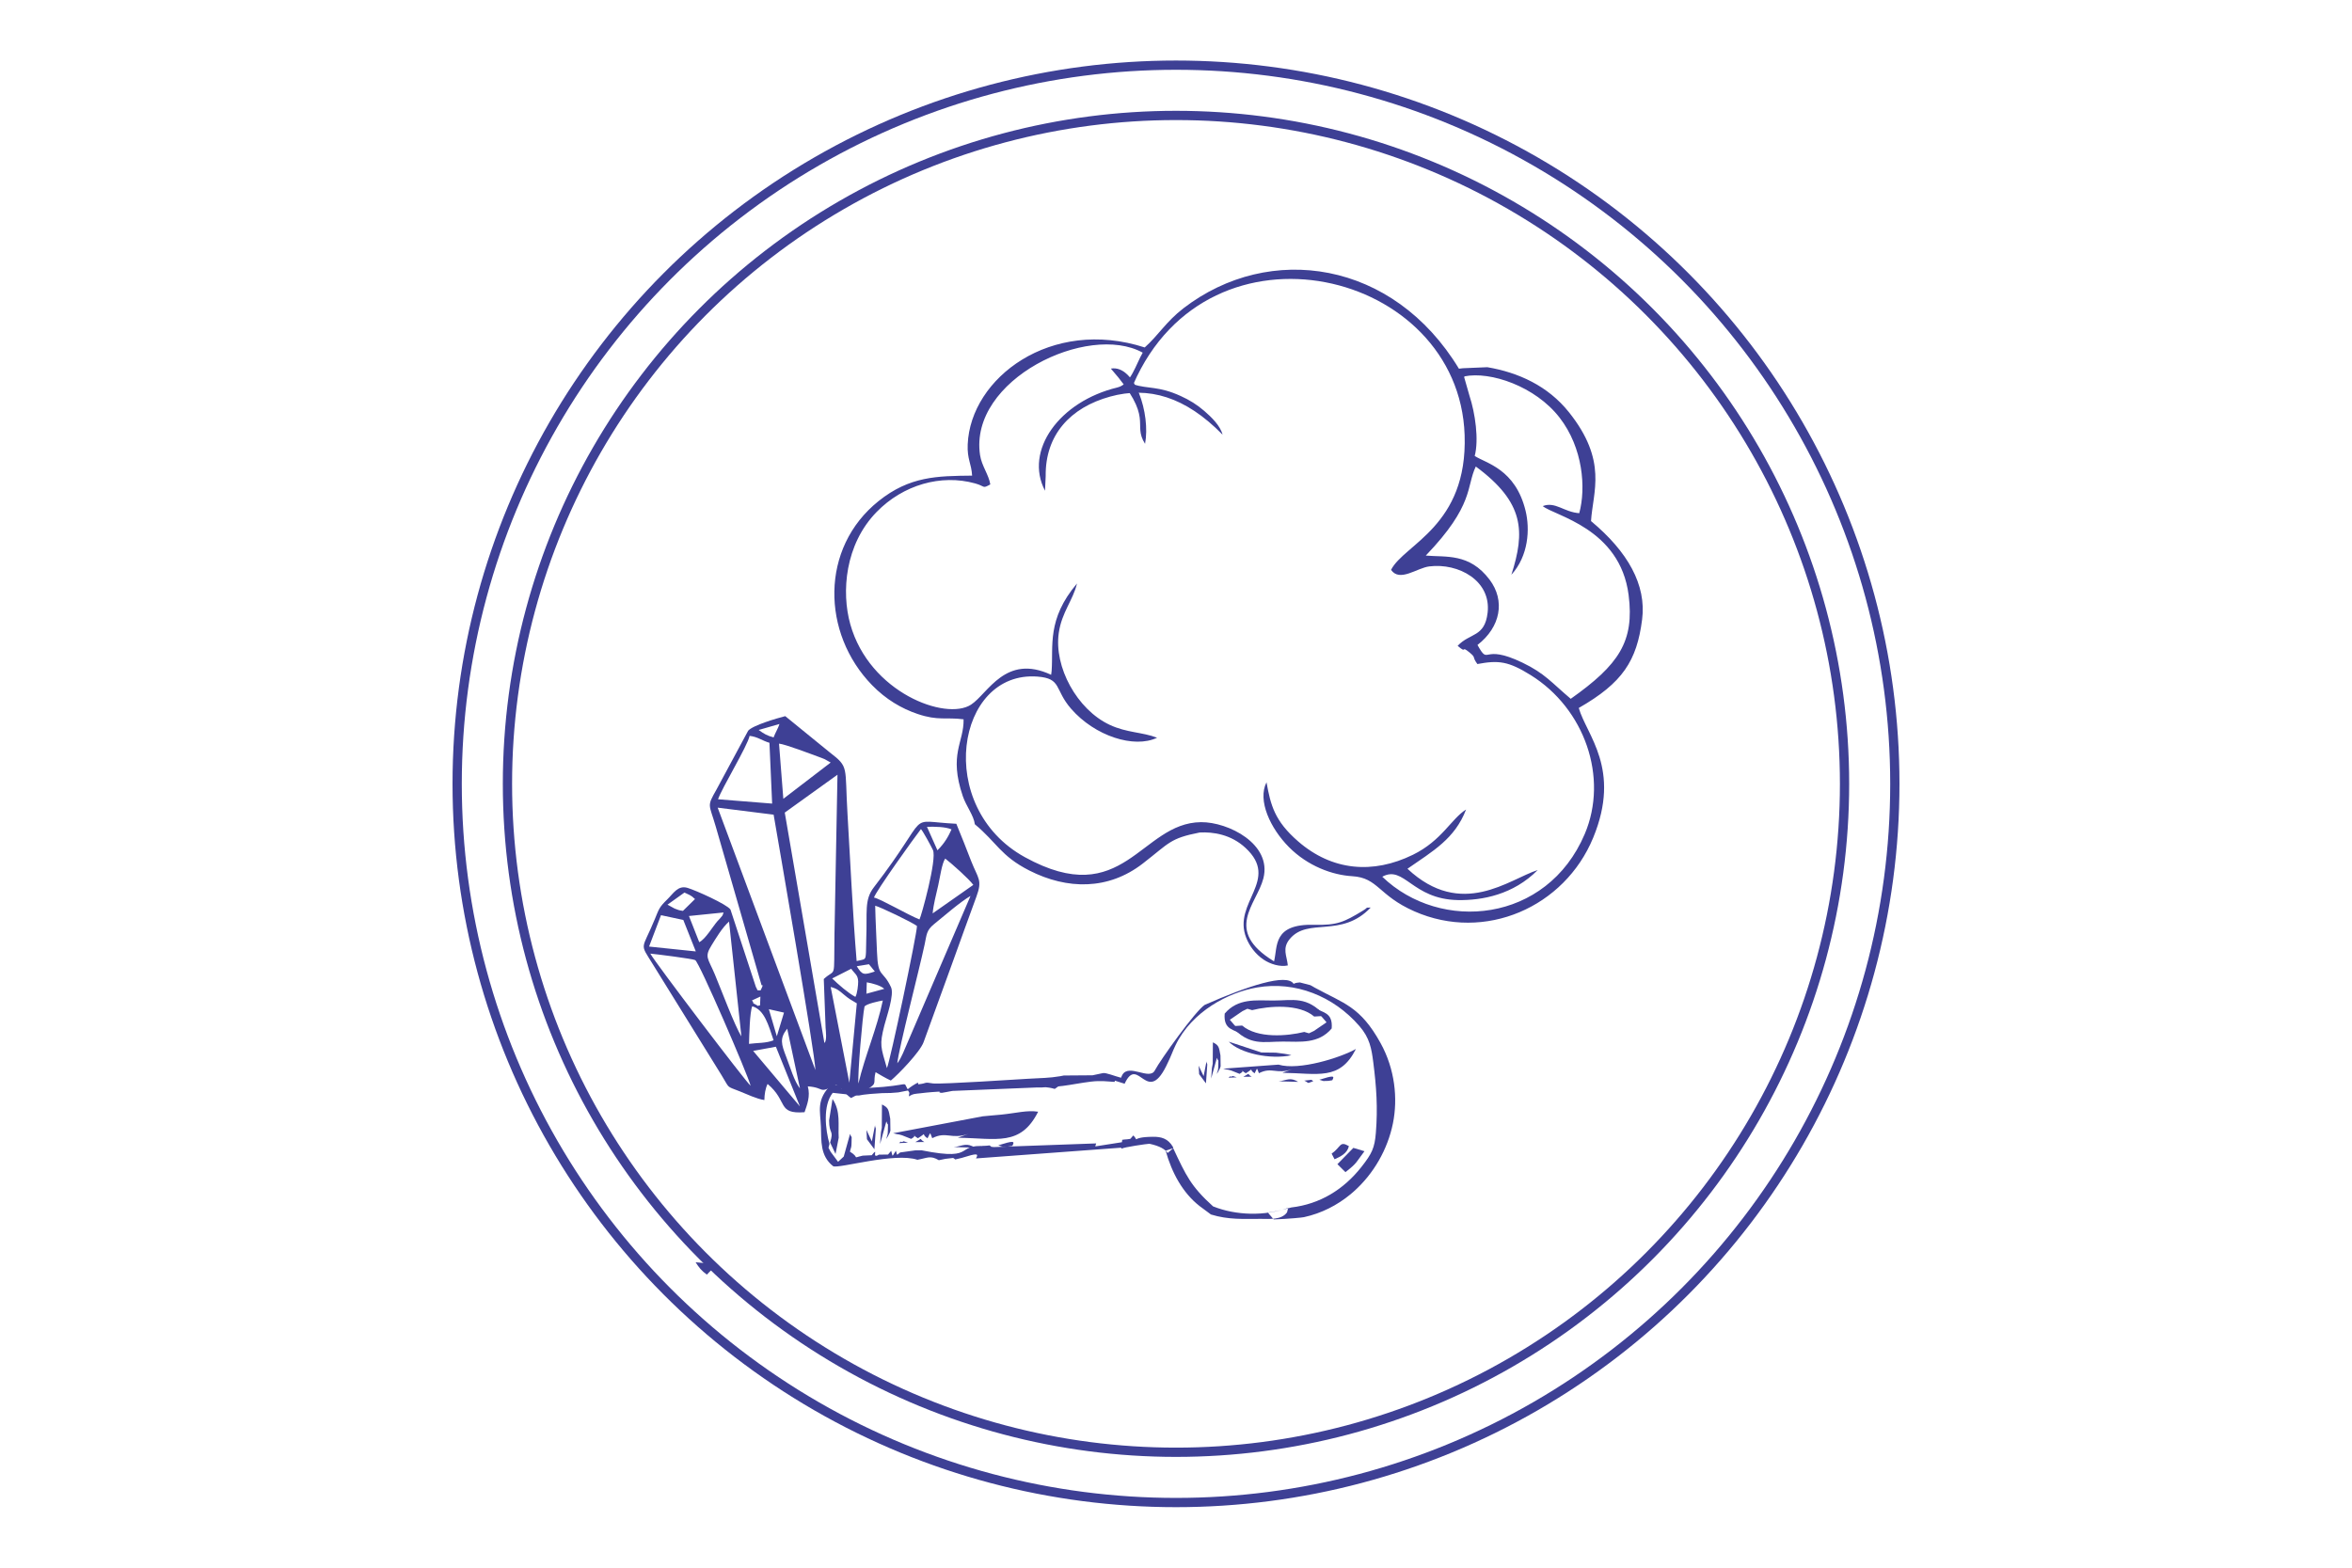<?xml version="1.0" encoding="UTF-8"?>
<!DOCTYPE svg PUBLIC "-//W3C//DTD SVG 1.1//EN" "http://www.w3.org/Graphics/SVG/1.1/DTD/svg11.dtd">
<!-- Creator: CorelDRAW 2017 -->
<svg xmlns="http://www.w3.org/2000/svg" xml:space="preserve" width="50.8mm" height="33.867mm" version="1.1" style="shape-rendering:geometricPrecision; text-rendering:geometricPrecision; image-rendering:optimizeQuality; fill-rule:evenodd; clip-rule:evenodd"
viewBox="0 0 5079.98 3386.66"
 xmlns:xlink="http://www.w3.org/1999/xlink">
 <defs>
  <style type="text/css">
   <![CDATA[
    .str0 {stroke:#3E4095;stroke-width:20;stroke-miterlimit:22.926}
    .fil0 {fill:none}
    .fil1 {fill:#3E4095}
   ]]>
  </style>
 </defs>
 <g id="Capa_x0020_1">
  <rect class="fil0" x="-0" width="5079.99" height="3386.66"/>
  <g id="_2254132037488">
   <g>
    <path class="fil1" d="M1700.27 2222.27l27.53 128.94c-12.21,-14.82 -21.2,-46.17 -29.39,-67.35 -11.01,-28.46 -14.84,-40.62 1.86,-61.59zm-73.57 47.98l49.13 -9.03 51.96 129.06 -101.09 -120.03zm-8.95 -15.21c0.52,-18.07 1.61,-68.61 6.98,-81.19 26.37,7.36 35.15,40.9 46.08,73.37 -15.57,6.63 -35.79,5.43 -53.06,7.82zm236.35 85.65c-2.14,-18.77 8.9,-146.89 13.13,-166.23 3.77,-6.03 32.48,-12 39.54,-13.09 -12.41,59.72 -38.93,120.51 -52.67,179.32zm-19.61 -1.71l-40.3 -206.83c12.51,2.96 18.44,7.77 28.38,16.31 10.57,9.09 16.2,12.13 28.05,19.01l-16.13 171.51zm-173.83 -158.86l32.68 7.38 -15.51 51.15 -17.17 -58.53zm211.46 -58.03c11.74,1.93 30.17,6.86 37.8,14.06l-38.61 10.58 0.81 -24.64zm-230.56 49.96c-7.72,-0.59 1.38,4.3 -8.89,-1.66 -13.24,-7.69 -0.35,1.75 -8.5,-9.23l18.2 -8.32 -0.81 19.21zm196.94 -79.25c7.29,10.66 14.73,12.88 15.04,27.59 0.13,6.47 -1.76,26.27 -6.04,33.13 -15.23,-8.06 -36.55,-26.54 -50.12,-39.8l41.12 -20.92zm51.03 5.87c-23.81,8.02 -27.16,7.88 -39.02,-11.35l26.29 -4.32 12.73 15.67zm26.08 208.73c-13.27,-45.76 -16.33,-49.82 -5.59,-91.98 4.85,-19.04 22.02,-66.71 14.4,-82.96 -18.11,-38.59 -28.15,-18.5 -30.24,-75.82 -1.23,-33.69 -3.21,-66.68 -3.88,-100.07 10.7,2.6 79.81,35.64 90.26,43.84 -0.08,17.89 -58.38,294.17 -64.95,306.99zm-314.3 -68.68c-14.45,-22.39 -44.3,-102.8 -57.48,-134.09 -14.7,-34.92 -22.87,-37.06 -6.9,-62.63 8.98,-14.38 22.77,-38.1 37.72,-51.19l26.66 247.91zm19.97 106.83c-9.85,-7.67 -206.93,-267.1 -216.71,-285.5 11.26,0.98 91.67,11.1 97.01,14.04 8.91,4.91 113.04,246.14 119.7,271.46zm316.71 -48.47c3.71,-34.35 47.28,-201.33 59.06,-256.66 4.59,-21.54 3.63,-30.49 20.44,-44.12 22.98,-18.63 55.76,-47.37 78.72,-60.91l-146 340.04c-1.83,3.98 -3.18,6.94 -5.33,10.86 -1.19,2.18 -2.46,4.23 -3.89,6.51 -0.3,0.47 -1.11,2.66 -1.48,2.14 -0.38,-0.51 -0.97,1.46 -1.52,2.14zm-510.29 -320.06l48.16 10.32 26.97 67.98 -100.93 -10.5 25.8 -67.8zm586.72 -3.87c1.63,-18.8 7.64,-41.5 12.06,-60.87 3.67,-16.05 7.76,-47.14 15.07,-57.56 13.5,10.35 51.23,43.89 60.68,56.87l-87.81 61.56zm-464.7 16.66c-10.38,11.81 -26.35,39.51 -39.47,45.49l-22.21 -56.5 74.83 -7.61c-3.52,9.48 -0.47,3.6 -6.56,11.5 -2.43,3.16 -3.82,3.97 -6.59,7.12zm337.95 -50.9c4.38,-14.09 88.32,-131.26 101.44,-147.87 4.36,4.33 22.24,37.43 25.87,45.14 9.26,19.7 -25.33,143.76 -29.03,150.05 -24.98,-9.81 -83.6,-44.26 -98.28,-47.32zm-409.34 -10.77c9.29,4.84 13.4,4.82 22.77,14.06l-26.05 25.54c-8.9,-1.25 -10.3,-2.04 -18.02,-5.04l-15.36 -8.4 36.66 -26.16zm546.41 -91.31l-22.62 -50.71c17.36,-0.45 39.79,-0.17 53.07,5.57 -6.38,14.12 -14.43,29.45 -30.45,45.14zm-474.65 -92.08l120.84 15.15c7.67,44.63 89.88,517.71 90.22,551.72l-211.06 -566.87zm258.76 -71.18l-6.5 344.63c-1.54,102.31 3.85,71.9 -23.09,96.74l3.93 105.05c0.37,5.6 3.35,28.93 -2.63,33.04l-85.57 -497.63 113.86 -81.83zm-126.27 -67.17c13.86,1.5 67.15,21.81 85.19,28.43 5.16,1.89 8.42,3.02 13.82,5.39l12.54 7.08 -102.24 78.35 -9.31 -119.25zm-131.69 120.24c8.15,-24.15 63.52,-114.77 68.14,-136.98 17.36,1.93 27.03,10.36 42.88,14.98l5.82 131.34 -116.84 -9.34zm132.66 -162.64c-2.57,8.8 -9.28,19.4 -12.67,28.99 -14.62,-3.79 -21.78,-8.47 -32.21,-16.08l44.88 -12.91zm-40.88 575.57c-10.56,-1.2 -4.13,2.52 -10.07,-7.56l-54.89 -167.18c-7.77,-11.36 -74.62,-41.3 -92.6,-46.75 -20.8,-6.3 -30.54,11.86 -43.92,24.87 -17.48,16.99 -17.87,20.74 -26.8,42.47 -28.56,69.55 -33.68,49.84 -4.06,98.15l147.91 238.82c18.59,29.85 8.95,23.22 39.44,35.18 16.02,6.29 35.89,16.19 53.24,18.85 0.21,-12.64 2.26,-25.25 6.95,-34.82 44.69,37.39 19.79,65.52 79.83,61.09 5.42,-16.08 12.99,-34.26 7.05,-55.85 38.99,2.71 20.9,17.38 60.91,-3.51 12.74,7.22 19.48,20 32.52,28.7 11.93,-5.82 26.01,-13.59 37.19,-20.28 20.32,-12.15 9.61,-13.05 15.77,-35.53 7.78,4.62 23.13,13.66 32.95,18.03 15.92,-13.07 63.06,-61.67 70.75,-82.93l63.28 -174.22c17.15,-47.17 33.35,-93.06 50.56,-139.46 13.75,-37.08 4.09,-38.83 -11.28,-77.95 -10.65,-27.1 -20.42,-52.94 -31.86,-80.13 -113.69,-5.46 -49.4,-29.95 -178.16,137.32 -21.08,27.38 -14.06,53.32 -16.36,110.87 -0.42,10.52 -0.14,19.31 -0.6,29.3 -0.84,18.28 -2.22,14.5 -20.19,19.1 -8.69,-105.39 -13.48,-213 -19.75,-317.83 -6.21,-103.89 4.04,-100.25 -38.38,-133.04l-96.07 -78.21c-17.75,4.49 -69.89,19.71 -80.08,31.43l-68.4 127.06c-21.32,37.71 -16.26,29.63 -1.61,80.06l98.87 342.67c0.05,1.29 6.22,-4.71 -2.14,11.28z"/>
    <path class="fil1" d="M2473.16 958.75c12.23,-64.8 -22.29,-171.72 -73.86,-162.48 96.24,109.54 45.05,117.25 73.86,162.48z"/>
    <path class="fil1" d="M3185.16 984.96c9.27,-34.95 1.11,-92.41 -11.36,-130.23l-10.79 -37.76c-0.97,-1.54 -0.15,-2.61 -0.07,-3.91 56.03,-11.42 152.86,21.3 205.37,88.9 51.1,65.8 57.33,152.64 42.63,206.67 -33.05,-2.3 -51.71,-25.84 -78.82,-15.36 24.66,20.98 166.95,47.32 185.45,192.12 12.83,100.47 -21.04,150.63 -125.01,224.22 -41.34,-34.84 -55.67,-54.77 -104.4,-78.17 -89.27,-42.87 -70.7,8.87 -97.01,-38.14 49.76,-38.49 60.55,-95.58 26.02,-141.24 -43.64,-57.71 -94.17,-48.01 -137.69,-51.87 105.03,-109.28 87.11,-149.09 108.03,-192.38 105.34,77.78 106.7,140.63 76.82,233.85 37.11,-40.77 40.36,-98.43 30.75,-138.06 -22.06,-90.96 -86.03,-102.86 -109.92,-118.64zm-1079.64 795.68c47.26,39.17 55.56,68.33 117.73,99.94 81.9,41.63 170.6,42.46 244.89,-15.03 58.53,-45.3 58.38,-54.37 123.06,-67.14 28.65,-1.44 67.14,3.87 98.75,33.1 75.6,69.87 -28.45,117.65 1.67,194.35 6.96,17.72 19.94,35.33 37.38,47.06 14.66,9.87 35.59,16.35 52.51,12.71 -1.96,-21.12 -12.93,-36.71 4.37,-57.39 39.24,-46.96 111.07,-0.87 174.59,-67.65 -14.06,0.78 -2.19,-2.17 -17.05,6.83 -39.92,24.2 -54.86,31.7 -104.45,30.38 -90.32,-2.42 -79.06,46.24 -87.19,79.03 -110.08,-67.22 -37.44,-122.97 -23.05,-179.3 19,-74.34 -76.08,-122 -134.76,-121.43 -130.93,1.27 -166.69,193.45 -380.64,75.49 -196.02,-108.07 -148.32,-403.39 27.45,-389.98 52.91,4.03 36.12,27.41 72.49,69.32 51.71,59.59 136.69,86.39 185.87,62.78 -31.6,-12.34 -65.35,-10.5 -102.4,-27.87 -70.54,-33.08 -120.63,-125.02 -109.92,-198.71 6.5,-44.8 30.86,-70.46 39.34,-106.64 -65.43,77.29 -50.88,135.13 -54.76,188.64 -0.09,1.2 -0.42,3.3 -0.51,4.29 -0.09,1 -0.35,2.9 -0.6,4.34 -98.84,-46.29 -136.51,40.72 -173,64.47 -54.29,35.32 -219.19,-25.69 -260.77,-173.68 -19.57,-69.66 -11.55,-172.34 56.77,-242.47 57.23,-58.74 139.18,-82.27 212.76,-61.8 22.7,6.32 15.21,12.04 32.87,2.17 -3.36,-21.12 -18.67,-40.05 -22.16,-63.42 -24.41,-163.17 233.42,-286.44 351.32,-221.2 -14.61,25.19 -25.89,68.33 -54.5,75.17 -125.56,30.05 -202.03,136.53 -156.49,223.12l1.44 -31.66c-1.09,-88.88 53.01,-148.02 139.39,-171.76 82.48,-22.67 161.88,-0.24 242.61,82.25 -4.61,-19.15 -24.38,-38.23 -39.44,-51.2 -16.05,-13.82 -31.47,-23.39 -51.16,-32.35 -47.94,-21.82 -69.55,-14.77 -102.22,-25.04 164.04,-377.27 703.48,-247.54 715.67,109.39 6.72,196.8 -130.97,235.95 -158.91,291.33 18.73,27.14 55.84,-4.12 82.52,-7.45 63.25,-7.89 134.05,30.8 126.05,99.95 -6.19,53.5 -38.03,43.13 -64.73,71.57 21.8,18.9 5.57,-2.22 25.29,14.06 15.66,12.92 4.68,7.96 17.33,25.32 45.96,-8.65 67.12,-5.94 115.01,23.82 116.72,72.56 168.61,221.31 116.92,343.23 -81.69,192.7 -311.6,213.6 -437.37,92.4 47.26,-25.81 64.31,48.67 163.23,50.45 52.63,0.95 119.79,-11.66 172.49,-64.85 -61.12,19.32 -164.18,106.79 -281.28,-2.8 55.11,-38.39 102.14,-64.44 126.6,-127.99 -32.04,20.04 -52.33,67.2 -115.01,97.86 -86.33,42.21 -174.23,34.61 -247.34,-28.68 -51.69,-44.74 -59.71,-78.93 -68.71,-127.99 -19.99,39.27 8.43,99.71 48.55,140.09 40.71,40.98 93.71,60.26 136.34,62.77 56.58,3.32 56.11,41.48 134.64,75.99 152.23,66.89 324.16,-9.04 386.05,-159.09 61.38,-148.82 -14.52,-221.71 -31.14,-280.32 94.61,-54.14 125.44,-101.75 136.83,-191.16 9.53,-74.86 -30.98,-146.43 -110.36,-212.57 3.95,-63.45 36.6,-129.62 -47.72,-235.21 -45.59,-57.09 -109.36,-85.88 -176.28,-97.21l-52.83 2.24c-1.17,0.16 -3.25,0.38 -4.21,0.51 -0.98,0.12 -2.84,0.39 -4.27,0.49 -141.4,-233.77 -408.64,-273.88 -595.04,-130.51 -37.33,28.72 -54.21,58.51 -83.6,84.61 -202.24,-65.47 -376.22,65.71 -382.33,209.32 -1.37,32.32 8.06,41.46 9.53,67.56 -75.67,0.79 -134.77,1.2 -201.95,54.92 -126.66,101.27 -123.49,285.61 -14.03,397.85 29.55,30.3 63.13,50.32 98.45,62.21 44.49,14.97 60.72,6.5 99.12,11.45 1.04,50.22 -32.72,74.91 -1.63,166.23 7.14,20.99 23.86,42.16 25.93,60.49z"/>
    <path class="fil1" d="M2068.71 2457.84l23.15 -8.41c-37.77,12.93 -47.23,-6.33 -78.37,9.37 -6.07,-14.32 -2.71,-13.39 -10.18,0.25 -15.59,-9.77 1.26,-13.67 -20.73,-0.15 -18.87,-10.68 2.96,-8.1 -14.7,1.43l-19.47 -7.76c-13.57,-4.03 -3.21,-0.18 -19.26,-4.44l193.09 -36.52c15.71,-1.73 22.76,-1.92 40.33,-3.7 33.22,-3.38 55.98,-10.06 79.67,-6.28 -38.14,75.71 -89.84,57.27 -173.53,56.21zm117.71 17.58c-2.34,0.26 -8.25,1.58 -9.74,1.54 -17.31,-0.46 -3,2.65 -20.71,-2.75 33.07,-10.38 36.64,-9.76 30.45,1.21zm-272.22 -14.67c1.84,-8.76 3.36,-7.8 3.44,-18.5 0.16,-22.47 1.61,-5.97 -3.2,-19.74l-13.61 48.88 1.9 -25.27c0.21,-1.44 0.73,-3.49 0.94,-4.95 0.21,-1.44 0.7,-3.48 0.88,-4.93l0.37 -50.28c14.31,7.13 14.23,10.96 17.87,30.96l0.39 25.62c-0.34,1.39 -1.11,3.45 -1.56,4.75 -0.96,2.76 -5.84,10.98 -7.42,13.46zm-25.62 21.98l-16.09 -21.64 -1.11 -19.97 11.72 24.64 6.83 -35c0.37,1.6 -0.16,2.91 0.94,4.84 1.09,1.9 0.68,3.85 0.7,4.79l-2.99 42.34zm-18.55 -38.73l-2.12 8.41 2.12 -8.41zm91.21 24.53l-19.38 0.88c1.63,-0.96 2.98,-4.15 5.02,-2.7 1.83,1.3 4,-1.38 4.95,-1.28l9.41 3.1zm35.22 -1.5l-19.68 0.27c19.4,-10.37 5.97,-7.74 19.68,-0.27zm59 -9.06l-32.86 4.6 32.86 -4.6zm50.76 21.29l-40.57 -1.15c-1.29,0.04 -3.83,0.29 -5.75,0.24 21.96,-3.85 27.51,-10.07 46.32,0.91zm35.43 -1.61c-17.53,6.39 -7.99,4.59 -21.2,-1.33l16.62 -1.91c1.1,0.33 3.11,2.09 4.58,3.24z"/>
    <path class="fil1" d="M1811.48 2457.87l-6.83 34.99 -11.72 -24.64c8.7,-28.37 -2.04,-16.12 -2.21,-47.72l7.39 -46.4c18.21,26.59 11.65,56.31 13.37,83.77z"/>
    <path class="fil1" d="M2755.75 2274.05c13.93,2.01 22.76,2.39 33.5,5.56 -45.54,9.79 -110.7,-3.92 -135.33,-29.31 23.53,7.79 47.05,15.57 70.58,23.36l31.25 0.39z"/>
    <path class="fil1" d="M2769.67 2317.54l21.21 -7.71c-34.6,11.84 -43.26,-5.79 -71.78,8.59 -5.56,-13.13 -2.48,-12.27 -9.33,0.22 -14.28,-8.95 1.16,-12.52 -18.98,-0.13 -17.28,-9.79 2.71,-7.43 -13.47,1.31l-17.83 -7.11c-12.44,-3.69 -2.94,-0.16 -17.64,-4.07l119.48 -8.75c44.1,13.2 133.31,-14.71 167.29,-33.84 -34.94,69.35 -82.29,52.45 -158.95,51.49zm107.83 16.1c-2.15,0.23 -7.56,1.45 -8.93,1.41 -15.86,-0.43 -2.74,2.42 -18.97,-2.52 30.3,-9.51 33.56,-8.94 27.9,1.11zm-249.35 -13.44c1.69,-8.02 3.08,-7.14 3.15,-16.94 0.15,-20.58 1.47,-5.47 -2.93,-18.09l-12.47 44.78 1.75 -23.15c0.19,-1.32 0.67,-3.2 0.86,-4.53 0.19,-1.33 0.64,-3.19 0.8,-4.52l0.34 -46.05c13.11,6.53 13.04,10.04 16.37,28.35l0.36 23.47c-0.31,1.27 -1.02,3.16 -1.44,4.35 -0.87,2.53 -5.34,10.06 -6.79,12.33zm-23.46 20.14l-14.74 -19.82 -1.02 -18.3 10.73 22.57 6.26 -32.05c0.35,1.46 -0.15,2.66 0.87,4.43 0.99,1.73 0.62,3.52 0.64,4.38l-2.74 38.79zm-17 -35.48l-1.94 7.7 1.94 -7.7zm83.55 22.47l-17.75 0.81c1.49,-0.89 2.73,-3.81 4.6,-2.48 1.67,1.19 3.66,-1.26 4.53,-1.17l8.62 2.84zm32.26 -1.37l-18.02 0.24c17.76,-9.49 5.46,-7.09 18.02,-0.24zm54.04 -8.3l-30.09 4.21 30.09 -4.21zm46.49 19.49l-37.16 -1.05c-1.18,0.03 -3.51,0.27 -5.26,0.22 20.11,-3.53 25.19,-9.22 42.42,0.83zm32.46 -1.47c-16.06,5.85 -7.32,4.21 -19.42,-1.22l15.23 -1.75c1,0.3 2.84,1.91 4.19,2.97z"/>
    <path class="fil1" d="M2905.93 2532.15l-17.3 -17.23 34.43 -35.18 24 7.19c-17.96,23.37 -14.9,25.01 -41.13,45.22z"/>
    <path class="fil1" d="M2876.14 2492.18c21.21,-14.97 16.79,-28.15 37.29,-16.19 -3.59,15.84 -18.61,22.89 -31.01,28.34l-6.28 -12.15z"/>
    <path class="fil1" d="M2746.59 2046.07c111.29,-15.37 -87.51,12.08 0,0z"/>
    <path class="fil1" d="M2838.5 2195.99c-32.82,-28.12 -97.18,-22.99 -134.11,-13.81l-10.16 -2.98 -10.8 5.18 -27.16 18.59 13.26 15.47 58.95 18.92c-17.02,5.2 3.16,4.22 -24.23,2.95 -13.04,-0.6 -11.8,-2.4 -22.39,-5.06 -14.22,-12.33 -39.84,-8.2 -36.72,-45.6 28.53,-33.76 68.25,-28.37 104.92,-28.27 42.7,0.11 72.09,-10.82 111.79,33.16l-23.35 1.45z"/>
    <path class="fil1" d="M2682.89 2215.47c32.81,28.11 97.17,22.99 134.11,13.8l10.15 2.98 10.81 -5.17 27.15 -18.59 -13.25 -15.47 -58.96 -18.92c17.02,-5.21 -3.16,-4.22 24.23,-2.96 13.04,0.61 11.8,2.41 22.39,5.07 14.23,12.33 39.85,8.19 36.72,45.6 -28.53,33.76 -68.24,28.37 -104.92,28.27 -42.7,-0.12 -72.09,10.82 -111.79,-33.17l23.36 -1.44z"/>
    <path class="fil1" d="M2779.85 2618.95c-11.93,17.03 -39.06,14.14 -56.74,14.13 -37.18,-0.01 -69.58,2.28 -107.63,-9.43l-24.73 -18.37c-35.93,-28.16 -59.67,-71.27 -73.13,-119.46l16.32 -5.34c27.57,58.44 37.75,81.91 86.1,125.62 49.73,19.97 112.3,21.22 162.26,3.28l-2.45 9.57zm-350.83 -277.81c29.94,-64.85 48.41,53.97 93.65,-46.19 6.42,-12.82 10.02,-24.03 16.55,-37.44 35.3,-72.58 113.58,-113.68 176.17,-124.38 81.81,-13.98 164.54,18.29 221.03,83.81 21.82,25.31 25.82,47.66 29.69,78.06 6.81,53.48 9.88,98.13 5.58,151.98 -2.63,33.06 -8.71,45.25 -30.75,73.38 -39,49.79 -90.55,80.93 -151.83,88.07 -20.54,5.71 -36.61,9.24 -50.74,11.06l12.71 14.86c34.91,-1.38 62.03,-4.11 65.43,-4.98 37.76,-8.23 71.75,-25.71 100.45,-49.43l6.78 -5.81c43.23,-38.36 73.41,-91.21 84.8,-147.43 10.86,-53.59 4.3,-117.27 -26.73,-173.38 -43.92,-79.42 -78.95,-85.2 -142.53,-119.96 -3.71,-2.03 -5.74,-3.67 -9.25,-5.21l-22.47 -5.82c-5.24,0.65 -8.31,0.33 -13.5,3.03 -14.6,-23.37 -99.75,4.76 -191.87,45.38 -19.77,12.31 -96.14,119.2 -107.96,141.7 -11.65,22.21 -56.03,-15.91 -70.32,9.86 -2.19,3.96 -4.17,9.25 -6.03,15.35l11.14 3.49zm-445.59 1.26l-0.92 -3.69c-6.9,3.58 -14.89,8.43 -22.05,14.41 -11.5,-19.22 9.45,-8 -80.82,-3.12 -106.13,5.73 -34.03,0.7 -82.96,-8.24 -34.76,33.91 -24.86,57.63 -23.6,92.6 1.09,30.04 -2.05,62.74 26.5,85.02 12.43,5.57 133,-30.46 181.87,-13.92 21.96,-3.86 27.51,-10.07 46.32,0.9l14.24 -2.94 16.62 -1.91c1.09,0.33 3.1,2.09 4.57,3.24l14.32 -3.43c33.08,-10.39 36.64,-9.76 30.46,1.21l313.36 -23.17 1.3 2.04c4.36,-3.14 54.86,-10.43 59.93,-10.55 22.24,4.83 33.85,11.76 39.35,19.93l12.02 -10.3c-0.1,-0.85 -0.23,-1.71 -0.37,-2.6 -11.18,-18.98 -26.1,-22.22 -43.35,-22.08 -51.69,0.4 -27.9,13.68 -42.1,-2.91 -8.22,7.31 -2.71,7.27 -13.9,8.38 -3.93,0.39 -7.08,0.31 -10.35,1.04l-0.69 5.22 -57.59 9.03 1.93 -6.46 -220.9 7.93c-94.65,-13.01 -26.86,32.79 -156.36,6.92l-13.25 0.13 -32.85 4.59c-8.83,6.65 -5.53,7.11 -9.12,-3.76 -9.07,12.78 -6.03,15.42 -10.18,0.24l-6.85 7.99 -19.67 0.26c-18.03,11.11 1.11,-19.31 -15.54,1.24l-19.39 0.88c-25.55,5.81 -4.61,5.68 -27.66,-8.67 1.84,-8.75 3.36,-7.79 3.44,-18.49 0.16,-22.47 1.61,-5.98 -3.2,-19.75l-13.61 48.88 -12.25 11.35 -16.08 -21.64 -4.59 -8.69 2.12 -8.41c-8.7,-29.95 -14.95,-82.49 7.02,-110.26 95.22,9.58 20.36,5.62 106.24,0.67l19.31 -0.37 16.1 -1.25 20.95 -4.08c5.22,6.86 1.57,5.69 2.11,12.77 8.58,-6.19 15.77,-5.71 24.65,-6.77 9.05,-1.08 15.34,-1.8 24.32,-2.51 31.62,-2.52 7.48,0.42 21.72,1.6 0.86,0.07 20.16,-3.69 23.12,-4.21l180.77 -7.39c23.12,0.52 13.36,-1.79 28.26,0.35 5.48,0.79 6.33,1.32 11.97,2.73 11.51,-7.33 2.07,-4.51 17.92,-6.57 19.35,-2.5 39.13,-6.62 60.1,-9.14 21.73,-2.62 35.67,-0.36 51.15,0.56l0.79 -2.64 9.56 2.99 0.26 0 3.25 -9.36c-14.06,-3.57 -32.46,-11.42 -39.13,-9.98 -8.43,1.81 -15.9,3.39 -22.31,4.71l-52.17 0.39c-13.41,-0.08 -6.02,-0.43 -17.9,1.63 -22.98,3.97 -42.15,3.87 -68.2,5.42 -31.51,1.87 -180.56,11.67 -205.3,10.26 -23.07,-3.8 -11.57,-0.39 -32.71,1.75z"/>
    <path class="fil1" d="M1549.01 2731.09c-5.57,7.27 -15.66,14.74 -22.28,22.46 -12.27,-8.81 -17.26,-15.77 -24.24,-26.62l46.52 4.16z"/>
   </g>
   <circle class="fil0 str0" cx="2539.99" cy="1693.33" r="1443.96"/>
   <circle class="fil0 str0" cx="2539.99" cy="1693.33" r="1552.59"/>
  </g>
 </g>
</svg>
